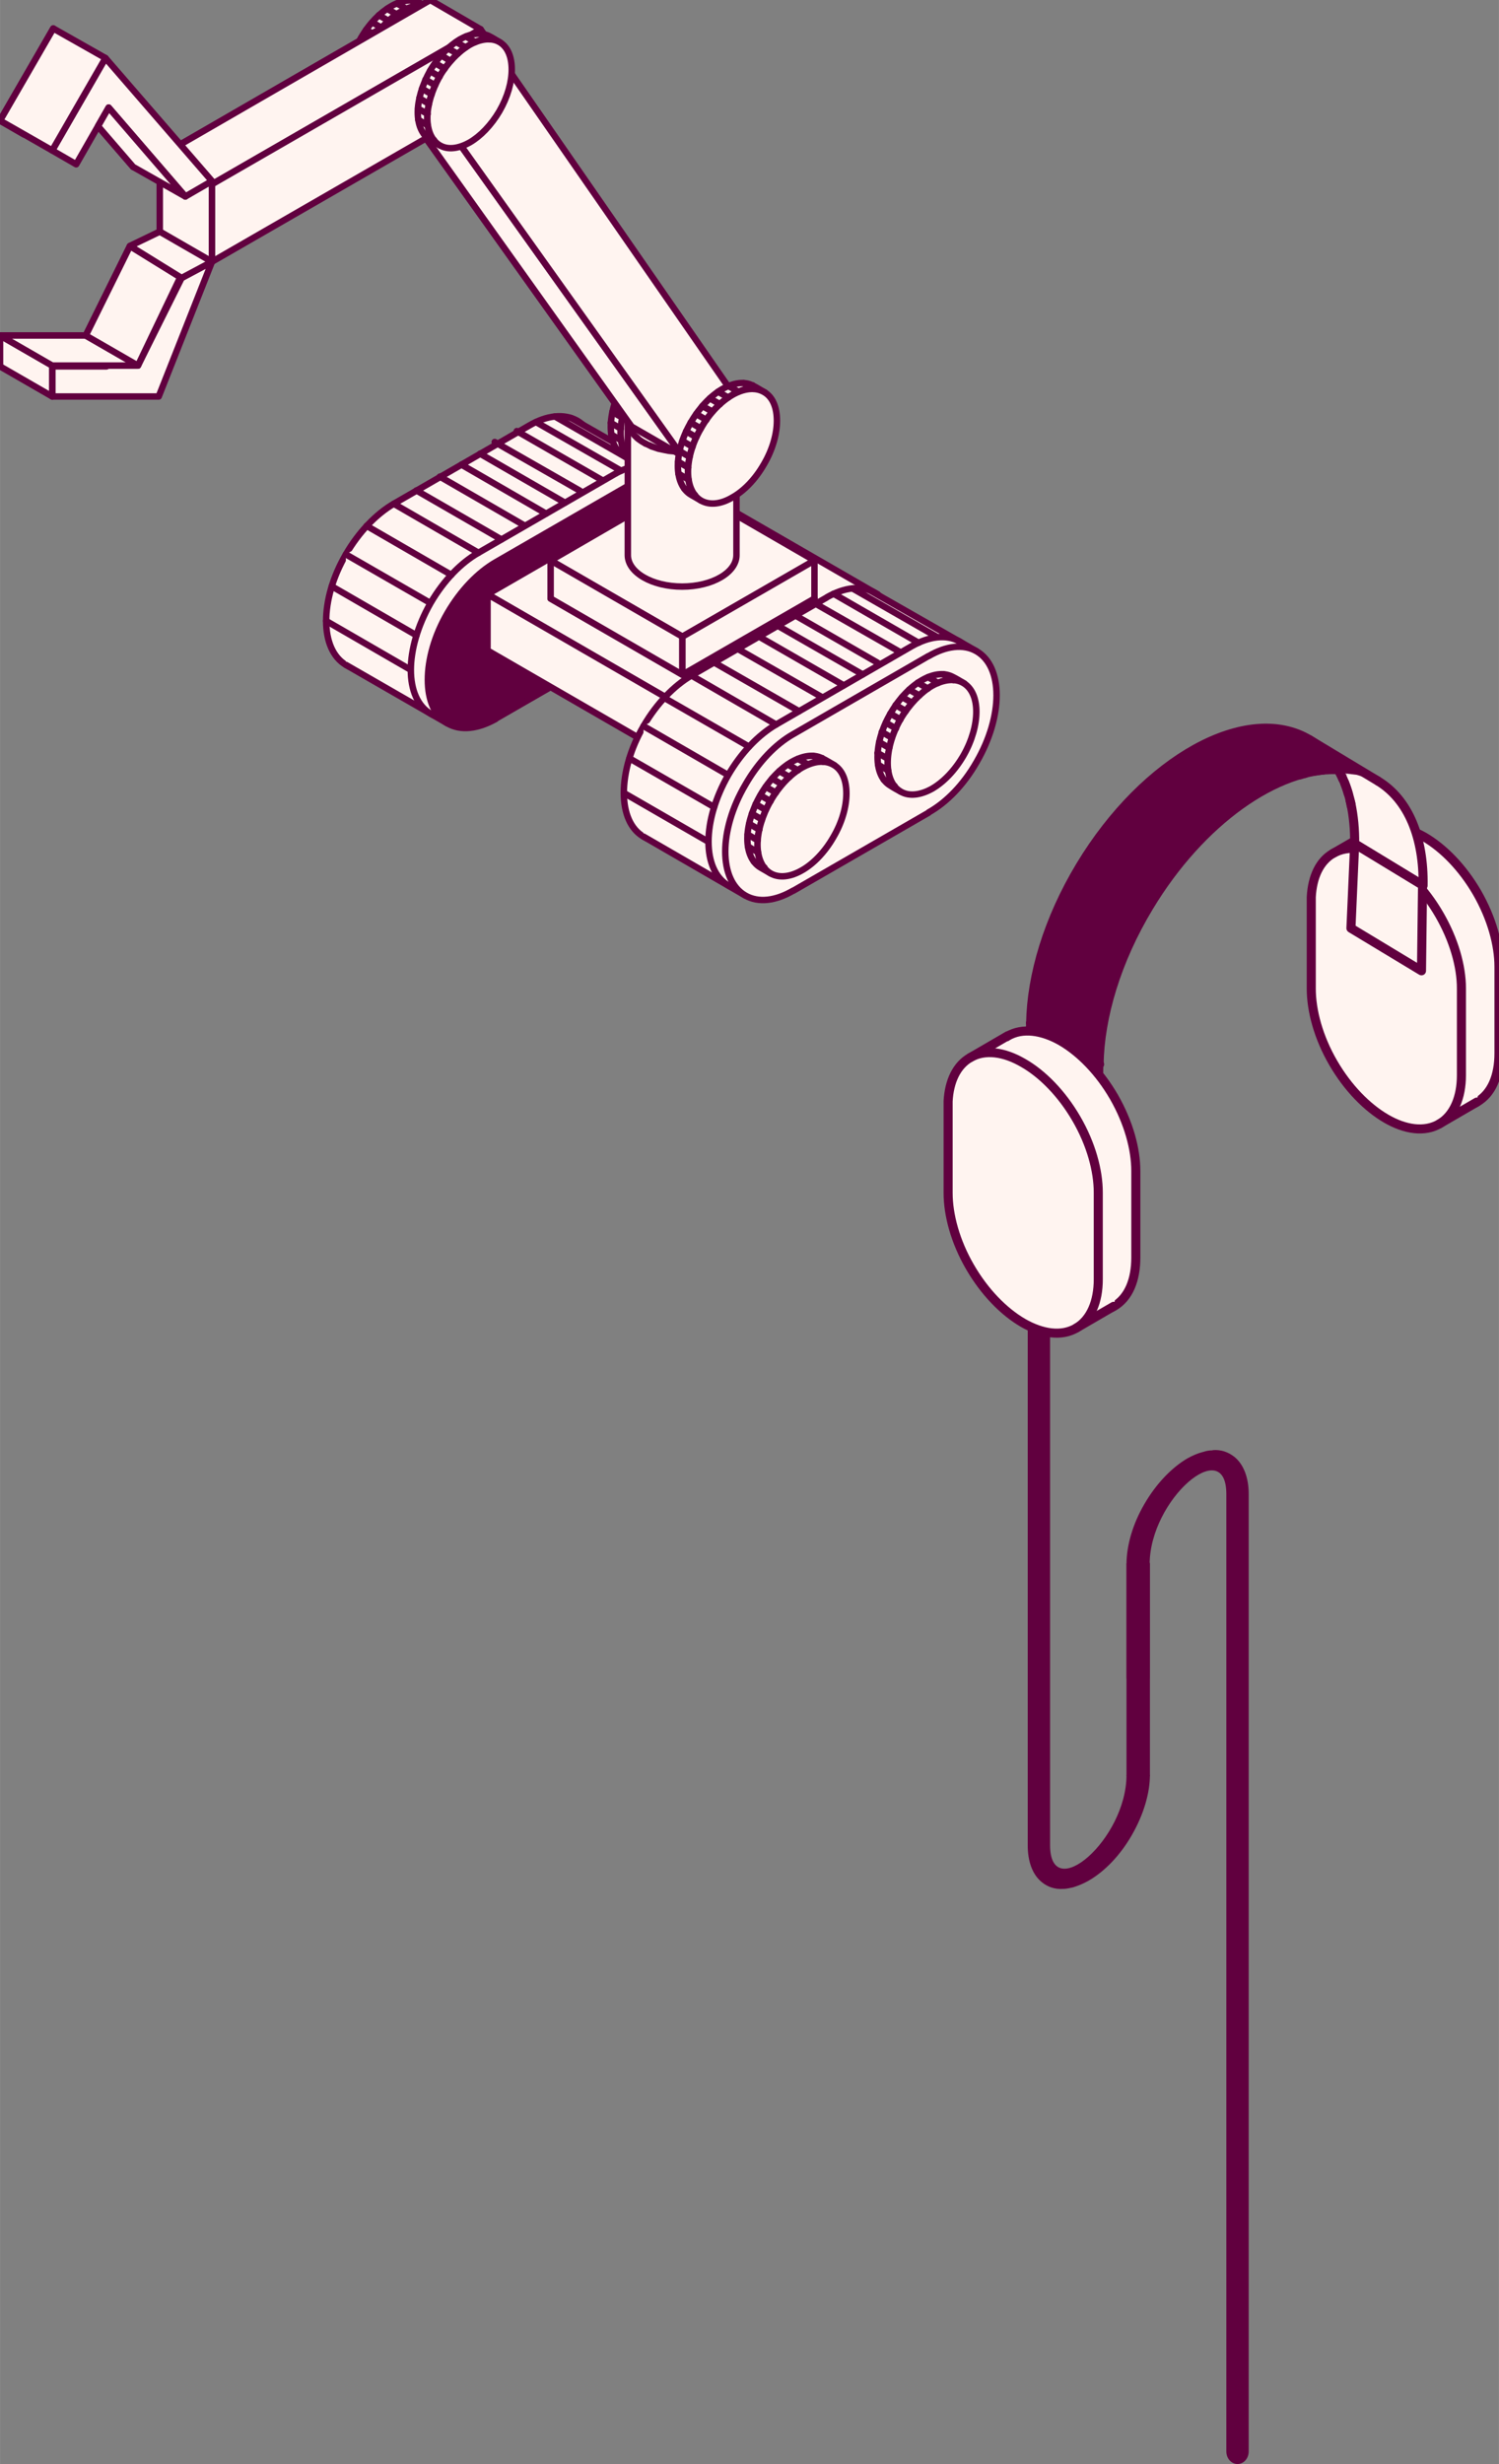 <?xml version="1.0" encoding="UTF-8"?>
<!DOCTYPE svg PUBLIC "-//W3C//DTD SVG 1.1//EN" "http://www.w3.org/Graphics/SVG/1.1/DTD/svg11.dtd">
<!-- Creator: CorelDRAW X7 -->
<svg xmlns="http://www.w3.org/2000/svg" xml:space="preserve" width="56.303mm" height="92.541mm" version="1.1" style="shape-rendering:geometricPrecision; text-rendering:geometricPrecision; image-rendering:optimizeQuality; fill-rule:evenodd; clip-rule:evenodd"
viewBox="0 0 5630 9254"
 xmlns:xlink="http://www.w3.org/1999/xlink">
 <rect x="0" y="0" width="5630" height="9254" fill="#808080" stroke="none"/>
 <defs>
  <style type="text/css">
   <![CDATA[
    .str6 {stroke:#61003F;stroke-width:34.04;stroke-linecap:round;stroke-linejoin:round}
    .str8 {stroke:#61003F;stroke-width:34.04;stroke-linecap:round;stroke-linejoin:round}
    .str3 {stroke:#61003F;stroke-width:34.04;stroke-linecap:round;stroke-linejoin:round}
    .str7 {stroke:#61003F;stroke-width:34.04;stroke-linecap:round;stroke-linejoin:round}
    .str11 {stroke:#61003F;stroke-width:34.05;stroke-linecap:round;stroke-linejoin:round}
    .str9 {stroke:#61003F;stroke-width:34.05;stroke-linecap:round;stroke-linejoin:round}
    .str10 {stroke:#61003F;stroke-width:34.05;stroke-linecap:round;stroke-linejoin:round}
    .str1 {stroke:#61003F;stroke-width:34.05;stroke-linecap:round;stroke-linejoin:round}
    .str2 {stroke:#61003F;stroke-width:34.05;stroke-linecap:round;stroke-linejoin:round}
    .str0 {stroke:#61003F;stroke-width:34.05;stroke-linecap:round;stroke-linejoin:round}
    .str5 {stroke:#61003F;stroke-width:34.05;stroke-linecap:round;stroke-linejoin:round}
    .str4 {stroke:#61003F;stroke-width:34.05;stroke-linecap:round;stroke-linejoin:round}
    .str24 {stroke:#61003F;stroke-width:24.24;stroke-linecap:round;stroke-linejoin:round}
    .str23 {stroke:#61003F;stroke-width:24.24;stroke-linecap:round;stroke-linejoin:round}
    .str61 {stroke:#61003F;stroke-width:24.25;stroke-linecap:round;stroke-linejoin:round}
    .str60 {stroke:#61003F;stroke-width:24.25;stroke-linecap:round;stroke-linejoin:round}
    .str62 {stroke:#61003F;stroke-width:24.25;stroke-linecap:round;stroke-linejoin:round}
    .str44 {stroke:#61003F;stroke-width:24.25;stroke-linecap:round;stroke-linejoin:round}
    .str59 {stroke:#61003F;stroke-width:24.25;stroke-linecap:round;stroke-linejoin:round}
    .str27 {stroke:#61003F;stroke-width:24.25;stroke-linecap:round;stroke-linejoin:round}
    .str47 {stroke:#61003F;stroke-width:24.25;stroke-linecap:round;stroke-linejoin:round}
    .str29 {stroke:#61003F;stroke-width:24.25;stroke-linecap:round;stroke-linejoin:round}
    .str49 {stroke:#61003F;stroke-width:24.25;stroke-linecap:round;stroke-linejoin:round}
    .str34 {stroke:#61003F;stroke-width:24.25;stroke-linecap:round;stroke-linejoin:round}
    .str17 {stroke:#61003F;stroke-width:24.25;stroke-linecap:round;stroke-linejoin:round}
    .str35 {stroke:#61003F;stroke-width:24.25;stroke-linecap:round;stroke-linejoin:round}
    .str18 {stroke:#61003F;stroke-width:24.25;stroke-linecap:round;stroke-linejoin:round}
    .str37 {stroke:#61003F;stroke-width:24.25;stroke-linecap:round;stroke-linejoin:round}
    .str19 {stroke:#61003F;stroke-width:24.25;stroke-linecap:round;stroke-linejoin:round}
    .str38 {stroke:#61003F;stroke-width:24.25;stroke-linecap:round;stroke-linejoin:round}
    .str20 {stroke:#61003F;stroke-width:24.25;stroke-linecap:round;stroke-linejoin:round}
    .str40 {stroke:#61003F;stroke-width:24.25;stroke-linecap:round;stroke-linejoin:round}
    .str36 {stroke:#61003F;stroke-width:24.25;stroke-linecap:round;stroke-linejoin:round}
    .str22 {stroke:#61003F;stroke-width:24.25;stroke-linecap:round;stroke-linejoin:round}
    .str16 {stroke:#61003F;stroke-width:24.25;stroke-linecap:round;stroke-linejoin:round}
    .str57 {stroke:#61003F;stroke-width:24.25;stroke-linecap:round;stroke-linejoin:round}
    .str51 {stroke:#61003F;stroke-width:24.25;stroke-linecap:round;stroke-linejoin:round}
    .str54 {stroke:#61003F;stroke-width:24.25;stroke-linecap:round;stroke-linejoin:round}
    .str42 {stroke:#61003F;stroke-width:24.25;stroke-linecap:round;stroke-linejoin:round}
    .str28 {stroke:#61003F;stroke-width:24.25;stroke-linecap:round;stroke-linejoin:round}
    .str48 {stroke:#61003F;stroke-width:24.25;stroke-linecap:round;stroke-linejoin:round}
    .str53 {stroke:#61003F;stroke-width:24.25;stroke-linecap:round;stroke-linejoin:round}
    .str52 {stroke:#61003F;stroke-width:24.25;stroke-linecap:round;stroke-linejoin:round}
    .str43 {stroke:#61003F;stroke-width:24.25;stroke-linecap:round;stroke-linejoin:round}
    .str41 {stroke:#61003F;stroke-width:24.25;stroke-linecap:round;stroke-linejoin:round}
    .str55 {stroke:#61003F;stroke-width:24.25;stroke-linecap:round;stroke-linejoin:round}
    .str50 {stroke:#61003F;stroke-width:24.25;stroke-linecap:round;stroke-linejoin:round}
    .str56 {stroke:#61003F;stroke-width:24.25;stroke-linecap:round;stroke-linejoin:round}
    .str58 {stroke:#61003F;stroke-width:24.25;stroke-linecap:round;stroke-linejoin:round}
    .str45 {stroke:#61003F;stroke-width:24.26;stroke-linecap:round;stroke-linejoin:round}
    .str46 {stroke:#61003F;stroke-width:24.26;stroke-linecap:round;stroke-linejoin:round}
    .str25 {stroke:#61003F;stroke-width:24.26;stroke-linecap:round;stroke-linejoin:round}
    .str26 {stroke:#61003F;stroke-width:24.26;stroke-linecap:round;stroke-linejoin:round}
    .str21 {stroke:#61003F;stroke-width:24.26;stroke-linecap:round;stroke-linejoin:round}
    .str39 {stroke:#61003F;stroke-width:24.26;stroke-linecap:round;stroke-linejoin:round}
    .str32 {stroke:#61003F;stroke-width:24.26;stroke-linecap:round;stroke-linejoin:round}
    .str15 {stroke:#61003F;stroke-width:24.26;stroke-linecap:round;stroke-linejoin:round}
    .str12 {stroke:#61003F;stroke-width:24.26;stroke-linecap:round;stroke-linejoin:round}
    .str13 {stroke:#61003F;stroke-width:24.26;stroke-linecap:round;stroke-linejoin:round}
    .str14 {stroke:#61003F;stroke-width:24.26;stroke-linecap:round;stroke-linejoin:round}
    .str30 {stroke:#61003F;stroke-width:24.26;stroke-linecap:round;stroke-linejoin:round}
    .str33 {stroke:#61003F;stroke-width:24.26;stroke-linecap:round;stroke-linejoin:round}
    .str31 {stroke:#61003F;stroke-width:24.26;stroke-linecap:round;stroke-linejoin:round}
    .fil2 {fill:none}
    .fil0 {fill:#61003F}
    .fil1 {fill:#FFF4F0}
    .fil3 {fill:#61003F;fill-rule:nonzero}
   ]]>
  </style>
 </defs>
 <g id="Layer_x0020_1">
  <g id="_2595167148304">
   <path class="fil0" d="M3944 4946c0,-26 -19,-46 -42,-46 -23,0 -42,20 -42,46l0 1984c0,60 17,109 52,138l0 0c24,20 52,28 81,26 1,0 2,0 4,0l0 0c11,-1 22,-3 34,-6l0 0 0 0c19,-6 39,-14 58,-25 59,-34 118,-94 162,-171 45,-78 68,-159 68,-226l-88 0c0,243 -287,488 -287,264l0 -1984z"/>
   <path class="fil0" d="M4319 5875c0,-14 -20,-26 -44,-26 -24,0 -44,12 -44,26l0 791c0,14 20,25 44,25 24,0 44,-11 44,-25l0 -791z"/>
   <path class="fil0" d="M4606 9207c0,26 19,47 42,47 23,0 42,-21 42,-47l0 -3596c0,-60 -18,-110 -53,-139l0 0c-24,-19 -51,-28 -80,-26 -2,0 -3,1 -4,1l0 0c-11,0 -23,2 -34,6l-1 0 0 0c-19,5 -38,13 -58,24 -58,34 -117,94 -162,172 -45,77 -67,158 -67,226l87 0c0,-244 288,-489 288,-264l0 3596z"/>
   <path class="fil0" d="M4231 6302c0,14 20,25 44,25 24,0 43,-11 43,-25l0 -427c0,-14 -19,-26 -43,-26 -24,0 -44,12 -44,26l0 427z"/>
   <path class="fil1 str0" d="M5630 3634l0 -2 0 -1c0,-83 -27,-182 -82,-278 -55,-95 -127,-168 -199,-210 -73,-41 -145,-51 -200,-19 -51,29 -79,89 -82,164l0 0c-1,6 -1,12 -1,18 0,7 0,13 1,20l0 287c-1,6 -1,13 -1,19 0,83 28,182 83,277 55,96 127,169 199,211 72,41 144,51 199,19 56,-32 83,-99 83,-183l0 -2 0 -320z"/>
   <polygon class="fil1" points="4982,3439 5007,3210 5149,3129 5149,3394 "/>
   <polygon class="fil1" points="5573,3916 5547,4144 5406,4226 5406,3961 "/>
   <path class="fil1 str1" d="M5489 3715l0 -2 0 -1c0,-83 -28,-182 -83,-277 -55,-95 -127,-169 -199,-210 -72,-42 -144,-52 -200,-20 -51,29 -78,89 -82,164l0 0c0,6 0,13 0,19 0,6 0,12 0,19l0 288c0,6 0,12 0,18 0,83 27,183 82,278 55,95 127,168 199,210 72,42 145,52 200,20 55,-32 83,-100 83,-183l0 -3 0 -320z"/>
   <line class="fil2 str2" x1="5406" y1="4221" x2="5547" y2= "4139" />
   <line class="fil2 str2" x1="5007" y1="3205" x2="5149" y2= "3123" />
   <path class="fil1 str3" d="M5345 3326c3,-178 -54,-323 -170,-393 -45,-27 -95,-41 -149,-43 43,74 63,171 62,279l0 0 255 155 2 2zm-320 -436c-14,0 -27,0 -41,1 14,-1 27,-1 41,-1zm-54 2c-11,1 -21,2 -32,4 11,-2 21,-3 32,-4zm-70 13c-6,1 -12,3 -18,5 6,-2 12,-4 18,-5z"/>
   <polygon class="fil0 str4" points="4127,3996 3871,3842 3858,4158 4123,4318 "/>
   <polygon class="fil1 str5" points="5343,3324 5088,3169 5074,3486 5339,3646 "/>
   <polygon class="fil1" points="4977,2814 4958,2849 5032,2893 5035,2901 5046,2902 5155,2967 5171,2936 "/>
   <line class="fil2 str6" x1="4918" y1="2778" x2="5175" y2= "2933" />
   <line class="fil2 str7" x1="5088" y1="3169" x2="5343" y2= "3324" />
   <line class="fil2 str7" x1="3871" y1="3842" x2="4130" y2= "3997" />
   <path class="fil0 str8" d="M4058 3251c-122,202 -184,413 -187,591l257 155c3,-178 65,-389 187,-591 195,-324 484,-525 711,-516 -27,-47 -63,-85 -108,-112 -233,-140 -618,72 -860,473zm1017 -225c-1,-7 -2,-13 -4,-19 2,6 3,12 4,19zm-11 -45c-4,-15 -9,-28 -14,-42 5,14 10,27 14,42zm-20 -54c-5,-12 -11,-25 -18,-36 7,11 13,24 18,36z"/>
   <polygon class="fil0" points="5020,2901 5096,2910 5140,2924 5073,2868 4997,2819 "/>
   <path class="fil1 str9" d="M4266 4401l0 -2 0 -1c0,-83 -27,-182 -82,-278 -55,-95 -127,-168 -199,-210 -72,-41 -145,-51 -200,-19 -51,29 -78,89 -82,164l0 0c-1,6 -1,12 -1,18 0,7 0,13 1,20l0 287c-1,6 -1,13 -1,19 0,83 28,182 83,277 55,96 127,169 199,211 72,41 144,51 200,19 55,-32 82,-99 82,-183l0 -2 0 -320z"/>
   <polygon class="fil1" points="3618,4206 3644,3977 3785,3896 3785,4161 "/>
   <polygon class="fil1" points="4209,4683 4184,4911 4042,4993 4042,4728 "/>
   <path class="fil1 str10" d="M4125 4482l0 -2 0 -1c0,-83 -27,-182 -82,-277 -55,-95 -128,-169 -200,-210 -72,-42 -144,-52 -199,-20 -51,29 -79,89 -83,164l0 0c0,6 0,13 0,19 0,6 0,12 0,19l0 288c0,6 0,12 0,18 0,83 27,183 82,278 55,95 127,168 199,210 73,42 145,52 200,20 55,-32 83,-100 83,-183l0 -3 0 -320z"/>
   <line class="fil2 str11" x1="4042" y1="4988" x2="4183" y2= "4906" />
   <line class="fil2 str11" x1="3644" y1="3972" x2="3785" y2= "3890" />
   <path class="fil1 str12" d="M1480 2479c-65,38 -131,47 -181,18 -49,-29 -74,-90 -74,-165 0,-75 24,-164 74,-250 50,-86 115,-152 180,-190l0 0 509 -294 0 0c65,-38 130,-46 180,-18 50,29 75,90 75,165 0,75 -25,165 -75,251 -49,86 -114,152 -179,189l-1 1 0 0 -508 293 0 0z"/>
   <polygon class="fil1" points="1299,2082 2168,1580 2550,1801 1681,2717 1299,2497 "/>
   <line class="fil2 str13" x1="1299" y1="2082" x2="1681" y2= "2302" />
   <line class="fil2 str13" x1="1225" y1="2332" x2="1607" y2= "2553" />
   <line class="fil2 str13" x1="1299" y1="2497" x2="1681" y2= "2717" />
   <line class="fil2 str13" x1="2145" y1="1570" x2="2550" y2= "1801" />
   <path class="fil1 str14" d="M1798 2663c-65,38 -131,46 -180,18 -50,-29 -75,-90 -75,-165 0,-75 25,-165 74,-251 50,-86 115,-152 180,-189l0 0 509 -294 0 0c65,-38 130,-47 180,-18 50,29 75,90 75,165 0,75 -25,165 -74,250 -50,86 -115,153 -180,190l-1 0 0 0 -507 294 -1 0z"/>
   <path class="fil0 str15" d="M1862 2700c-66,37 -131,46 -181,17 -50,-28 -74,-89 -74,-164 0,-76 24,-165 74,-251 50,-86 115,-152 180,-190l0 0 508 -293 1 0c65,-38 130,-47 180,-18 50,29 75,89 75,165 0,75 -25,164 -75,250 -49,86 -114,152 -179,190l-1 0 0 0 -508 293 0 1z"/>
   <line class="fil2 str16" x1="1246" y1="2202" x2="1564" y2= "2386" />
   <line class="fil2 str16" x1="1377" y1="1975" x2="1695" y2= "2159" />
   <line class="fil2 str16" x1="1479" y1="1892" x2="1797" y2= "2076" />
   <line class="fil2 str16" x1="1733" y1="1745" x2="2051" y2= "1929" />
   <line class="fil2 str16" x1="2084" y1="1564" x2="2404" y2= "1748" />
   <line class="fil2 str17" x1="2013" y1="1585" x2="2333" y2= "1768" />
   <line class="fil2 str18" x1="1941" y1="1619" x2="2261" y2= "1803" />
   <line class="fil2 str19" x1="1858" y1="1660" x2="2178" y2= "1843" />
   <line class="fil2 str20" x1="1803" y1="1704" x2="2122" y2= "1888" />
   <line class="fil2 str21" x1="1652" y1="1790" x2="1967" y2= "1972" />
   <line class="fil2 str22" x1="1564" y1="1842" x2="1883" y2= "2026" />
   <polygon class="fil1 str23" points="2563,2866 1831,2443 2563,2020 3296,2443 "/>
   <polygon class="fil1 str24" points="2563,2655 1831,2232 2563,1809 3296,2232 "/>
   <polygon class="fil1 str24" points="2563,2655 1831,2232 1831,2443 2563,2866 "/>
   <polygon class="fil1 str24" points="2563,2866 2563,2655 3296,2232 3296,2443 "/>
   <polygon class="fil1 str25" points="2563,2534 2068,2248 2563,1962 3059,2248 "/>
   <polygon class="fil1 str26" points="2563,2391 2068,2105 2563,1818 3059,2105 "/>
   <polygon class="fil1 str26" points="2563,2391 2068,2105 2068,2248 2563,2534 "/>
   <polygon class="fil1 str26" points="2563,2534 2563,2391 3059,2105 3059,2248 "/>
   <g>
    <path class="fil1" d="M1577 11l0 0 0 0zm-220 390l36 20 -36 -20zm0 0c-31,-18 -47,-56 -47,-103 0,-47 15,-103 46,-156 31,-54 72,-95 112,-118 39,-23 78,-29 109,-13 14,7 29,17 43,25 -44,-20 -72,-17 -116,9 -40,23 -81,64 -112,118 -31,53 -46,109 -46,156 0,47 10,74 47,102 -12,-7 -24,-13 -36,-20z"/>
    <path id="1" class="fil2 str27" d="M1577 11l0 0m-220 390l36 20m-36 -20c-31,-18 -47,-56 -47,-103 0,-47 15,-103 46,-156 31,-54 72,-95 112,-118 39,-23 78,-29 109,-13 14,7 29,17 43,25 -44,-20 -72,-17 -116,9 -40,23 -81,64 -112,118 -31,53 -46,109 -46,156 0,47 10,74 47,102 -12,-7 -24,-13 -36,-20z"/>
   </g>
   <path class="fil1 str28" d="M1505 410c-41,24 -81,29 -112,11 -31,-17 -47,-55 -47,-102 0,-47 15,-103 46,-156 31,-54 72,-95 112,-118 41,-24 81,-29 112,-11 32,17 47,55 47,102 0,47 -15,103 -46,156 -31,54 -72,95 -112,118z"/>
   <line class="fil2 str29" x1="1332" y1="379" x2="1371" y2= "401" />
   <line class="fil2 str29" x1="1312" y1="326" x2="1348" y2= "346" />
   <line class="fil2 str29" x1="1310" y1="283" x2="1346" y2= "304" />
   <line class="fil2 str29" x1="1316" y1="245" x2="1352" y2= "265" />
   <line class="fil2 str29" x1="1326" y1="209" x2="1362" y2= "230" />
   <line class="fil2 str29" x1="1339" y1="175" x2="1375" y2= "196" />
   <line class="fil2 str29" x1="1356" y1="143" x2="1392" y2= "164" />
   <line class="fil2 str29" x1="1375" y1="112" x2="1411" y2= "133" />
   <line class="fil2 str29" x1="1398" y1="84" x2="1433" y2= "104" />
   <line class="fil2 str29" x1="1423" y1="57" x2="1459" y2= "78" />
   <line class="fil2 str29" x1="1454" y1="33" x2="1490" y2= "54" />
   <line class="fil2 str29" x1="1491" y1="13" x2="1526" y2= "33" />
   <line class="fil2 str29" x1="1544" y1="2" x2="1580" y2= "23" />
   <path class="fil1 str30" d="M2598 3125c-66,37 -131,46 -181,17 -49,-28 -74,-89 -74,-164 0,-76 24,-165 74,-251 50,-86 115,-152 180,-190l0 0 508 -293 1 -1c65,-37 130,-46 180,-17 50,29 75,89 75,165 0,75 -25,164 -75,250 -49,86 -114,152 -179,190l-1 0 0 0 -508 293 0 1z"/>
   <polygon class="fil1" points="2417,2727 3286,2226 3668,2446 2799,3363 2417,3142 "/>
   <line class="fil2 str31" x1="2417" y1="2727" x2="2799" y2= "2948" />
   <line class="fil2 str31" x1="2343" y1="2978" x2="2724" y2= "3198" />
   <line class="fil2 str31" x1="2417" y1="3142" x2="2799" y2= "3363" />
   <line class="fil2 str31" x1="3263" y1="2215" x2="3668" y2= "2446" />
   <path class="fil1 str32" d="M2916 3308c-65,38 -131,47 -180,18 -50,-29 -75,-90 -75,-165 0,-75 25,-164 74,-250 50,-86 115,-152 180,-190l0 0 509 -294 0 0c65,-37 130,-46 180,-18 50,29 75,90 75,165 0,76 -25,165 -74,251 -50,86 -115,152 -180,189l-1 1 0 0 -508 293 0 0z"/>
   <path class="fil1 str33" d="M2979 3345c-65,38 -130,47 -180,18 -50,-29 -75,-90 -75,-165 0,-75 25,-165 75,-250 49,-86 114,-153 179,-190l0 0 509 -294 1 0c65,-38 130,-47 180,-18 50,29 75,90 75,165 0,75 -25,165 -75,251 -49,86 -114,152 -180,189l0 0 0 1 -508 293 -1 0z"/>
   <line class="fil2 str34" x1="2364" y1="2848" x2="2682" y2= "3031" />
   <line class="fil2 str34" x1="2495" y1="2621" x2="2813" y2= "2804" />
   <line class="fil2 str34" x1="2597" y1="2537" x2="2915" y2= "2721" />
   <line class="fil2 str34" x1="2851" y1="2391" x2="3169" y2= "2574" />
   <line class="fil2 str34" x1="3202" y1="2210" x2="3521" y2= "2393" />
   <line class="fil2 str35" x1="3131" y1="2230" x2="3450" y2= "2414" />
   <line class="fil2 str36" x1="3059" y1="2265" x2="3379" y2= "2448" />
   <line class="fil2 str37" x1="2976" y1="2305" x2="3296" y2= "2489" />
   <line class="fil2 str38" x1="2921" y1="2350" x2="3240" y2= "2533" />
   <line class="fil2 str39" x1="2769" y1="2436" x2="3085" y2= "2617" />
   <line class="fil2 str40" x1="2682" y1="2488" x2="3001" y2= "2671" />
   <g>
    <path class="fil1" d="M2574 1301l0 0 0 0zm-231 411l37 21 -37 -21zm0 0c-33,-19 -49,-59 -49,-109 0,-49 16,-107 48,-164 33,-56 75,-100 118,-124 41,-24 82,-30 114,-14 15,7 32,18 46,27 -47,-21 -76,-18 -122,9 -43,24 -85,68 -118,124 -32,56 -49,115 -49,164 0,50 11,79 49,108 -12,-7 -25,-14 -37,-21z"/>
    <path id="1" class="fil2 str41" d="M2574 1301l0 0m-231 411l37 21m-37 -21c-33,-19 -49,-59 -49,-109 0,-49 16,-107 48,-164 33,-56 75,-100 118,-124 41,-24 82,-30 114,-14 15,7 32,18 46,27 -47,-21 -76,-18 -122,9 -43,24 -85,68 -118,124 -32,56 -49,115 -49,164 0,50 11,79 49,108 -12,-7 -25,-14 -37,-21z"/>
   </g>
   <path class="fil1 str42" d="M2499 1722c-43,24 -86,30 -119,11 -32,-18 -49,-58 -49,-108 0,-49 17,-108 49,-164 33,-56 75,-100 118,-124 43,-25 86,-31 118,-12 33,19 49,59 49,108 0,50 -16,108 -49,164 -32,57 -75,100 -117,125z"/>
   <line class="fil2 str43" x1="2317" y1="1689" x2="2358" y2= "1712" />
   <line class="fil2 str43" x1="2296" y1="1632" x2="2333" y2= "1654" />
   <line class="fil2 str43" x1="2294" y1="1588" x2="2332" y2= "1610" />
   <line class="fil2 str43" x1="2300" y1="1547" x2="2338" y2= "1569" />
   <line class="fil2 str43" x1="2310" y1="1510" x2="2348" y2= "1531" />
   <line class="fil2 str43" x1="2324" y1="1474" x2="2362" y2= "1496" />
   <line class="fil2 str43" x1="2342" y1="1440" x2="2380" y2= "1462" />
   <line class="fil2 str43" x1="2362" y1="1408" x2="2400" y2= "1430" />
   <line class="fil2 str43" x1="2386" y1="1378" x2="2423" y2= "1400" />
   <line class="fil2 str43" x1="2413" y1="1350" x2="2451" y2= "1372" />
   <line class="fil2 str43" x1="2445" y1="1325" x2="2483" y2= "1346" />
   <line class="fil2 str43" x1="2484" y1="1303" x2="2521" y2= "1325" />
   <line class="fil2 str43" x1="2540" y1="1292" x2="2578" y2= "1314" />
   <path class="fil1 str44" d="M2766 2085c0,65 -91,118 -204,118 -113,0 -204,-53 -204,-118l0 -507c0,-65 91,-118 204,-118 113,0 204,53 204,118l0 507z"/>
   <g>
    <path class="fil1" d="M2562 1460c113,0 204,53 204,118 0,66 -91,119 -204,119 -113,0 -204,-53 -204,-119 0,-65 91,-118 204,-118z"/>
    <path id="1" class="fil3" d="M2779 1578l-25 0 0 0 0 -5 -1 -5 -1 -5 -1 -5 -2 -5 -2 -4 -3 -5 -3 -5 -4 -5 -4 -4 -5 -5 -4 -4 -6 -4 -5 -4 -6 -4 -7 -4 -6 -4 -7 -3 -8 -4 -7 -3 -8 -3 -8 -2 -9 -3 -8 -2 -9 -2 -9 -2 -10 -2 -9 -1 -10 -1 -10 -1 -10 0 -10 0 0 -24 11 0 11 0 10 1 11 1 10 2 10 1 10 2 10 2 9 3 9 3 9 3 9 3 8 3 8 4 8 4 8 4 7 4 7 5 6 5 6 5 6 5 6 6 5 5 4 6 4 6 4 6 3 7 3 6 2 7 1 7 1 7 1 7 0 0zm-217 131l0 -24 0 0 10 0 10 -1 10 -1 10 -1 9 -1 10 -1 9 -2 9 -2 8 -3 9 -2 8 -3 8 -3 7 -3 8 -3 7 -4 6 -3 7 -4 6 -4 5 -4 6 -5 4 -4 5 -4 4 -5 4 -5 3 -4 3 -5 2 -5 2 -5 1 -5 1 -5 1 -5 0 -5 25 0 -1 7 -1 7 -1 7 -2 7 -3 7 -3 6 -4 6 -4 6 -4 6 -5 6 -6 5 -6 6 -6 5 -6 4 -7 5 -7 4 -8 5 -8 3 -8 4 -8 4 -9 3 -9 3 -9 3 -9 2 -10 2 -10 2 -10 2 -10 1 -11 1 -10 1 -11 1 -11 0 0 0zm-216 -131l24 0 0 0 0 5 1 5 1 5 1 5 2 5 3 5 2 5 4 4 3 5 4 5 5 4 5 4 5 5 5 4 6 4 7 4 6 3 7 4 8 3 7 3 8 3 8 3 9 2 8 3 9 2 9 2 10 1 9 1 10 1 10 1 10 1 10 0 0 24 -11 0 -11 -1 -10 -1 -11 -1 -10 -1 -10 -2 -10 -2 -9 -2 -10 -2 -9 -3 -9 -3 -9 -3 -8 -4 -8 -4 -8 -3 -8 -5 -7 -4 -7 -5 -6 -4 -6 -5 -6 -6 -5 -5 -5 -6 -5 -6 -4 -6 -4 -6 -3 -6 -3 -7 -2 -7 -1 -7 -1 -7 0 -7 0 0zm216 -130l0 24 0 0 -10 0 -10 0 -10 1 -10 1 -9 1 -10 2 -9 2 -9 2 -8 2 -9 3 -8 2 -8 3 -7 3 -8 4 -7 3 -6 4 -7 4 -6 4 -5 4 -5 4 -5 4 -5 5 -4 4 -3 5 -4 5 -2 5 -3 4 -2 5 -1 5 -1 5 -1 5 0 5 -24 0 0 -7 1 -7 1 -7 2 -7 3 -6 3 -7 4 -6 4 -6 5 -6 5 -5 5 -6 6 -5 6 -5 6 -5 7 -5 7 -4 8 -4 8 -4 8 -4 8 -3 9 -3 9 -3 9 -3 10 -3 9 -2 10 -2 10 -1 10 -2 11 -1 10 -1 11 0 11 0 0 0z"/>
   </g>
   <polygon class="fil1 str45" points="607,874 607,583 1616,0 2624,1456 2372,1602 1489,364 "/>
   <polygon class="fil1 str46" points="607,874 607,583 796,692 796,983 "/>
   <polygon class="fil1 str46" points="796,692 607,583 1616,0 1805,110 "/>
   <polygon class="fil1 str46" points="1600,519 2372,1602 2561,1711 1679,474 "/>
   <polygon class="fil1 str46" points="796,983 796,692 1805,110 2814,1566 2561,1711 1679,474 "/>
   <g>
    <path class="fil1" d="M1836 135l0 0 0 0zm-220 390l36 21 -36 -21zm0 0c-31,-18 -47,-56 -47,-103 0,-46 16,-102 46,-156 31,-53 72,-94 112,-118 39,-22 78,-28 109,-13 14,7 30,17 43,25 -44,-19 -72,-16 -116,9 -40,24 -81,65 -112,118 -30,54 -46,109 -46,156 0,47 10,75 47,103 -12,-7 -24,-14 -36,-21z"/>
    <path id="1" class="fil2 str47" d="M1836 135l0 0m-220 390l36 21m-36 -21c-31,-18 -47,-56 -47,-103 0,-46 16,-102 46,-156 31,-53 72,-94 112,-118 39,-22 78,-28 109,-13 14,7 30,17 43,25 -44,-19 -72,-16 -116,9 -40,24 -81,65 -112,118 -30,54 -46,109 -46,156 0,47 10,75 47,103 -12,-7 -24,-14 -36,-21z"/>
   </g>
   <path class="fil1 str48" d="M1764 535c-41,23 -81,29 -112,11 -31,-18 -47,-56 -47,-103 0,-47 16,-102 46,-156 31,-53 72,-94 112,-118 41,-23 82,-29 113,-11 31,18 46,56 46,103 0,47 -15,102 -46,156 -31,53 -72,95 -112,118z"/>
   <line class="fil2 str49" x1="1592" y1="503" x2="1630" y2= "526" />
   <line class="fil2 str49" x1="1571" y1="450" x2="1607" y2= "471" />
   <line class="fil2 str49" x1="1570" y1="408" x2="1606" y2= "428" />
   <line class="fil2 str49" x1="1575" y1="369" x2="1611" y2= "390" />
   <line class="fil2 str49" x1="1585" y1="333" x2="1621" y2= "354" />
   <line class="fil2 str49" x1="1598" y1="299" x2="1634" y2= "320" />
   <line class="fil2 str49" x1="1615" y1="267" x2="1651" y2= "288" />
   <line class="fil2 str49" x1="1634" y1="237" x2="1670" y2= "258" />
   <line class="fil2 str49" x1="1657" y1="208" x2="1692" y2= "229" />
   <line class="fil2 str49" x1="1682" y1="182" x2="1719" y2= "202" />
   <line class="fil2 str49" x1="1713" y1="158" x2="1749" y2= "178" />
   <line class="fil2 str49" x1="1750" y1="137" x2="1785" y2= "158" />
   <line class="fil2 str49" x1="1804" y1="127" x2="1840" y2= "148" />
   <g>
    <path class="fil1" d="M2827 1447l0 1 0 -1zm-232 411l38 22 -38 -22zm0 0c-32,-19 -49,-59 -49,-108 0,-49 16,-108 49,-164 33,-57 75,-100 118,-125 41,-23 82,-30 114,-13 15,7 31,18 46,26 -47,-21 -76,-18 -122,9 -43,25 -86,68 -118,125 -33,56 -49,115 -49,164 0,49 11,78 49,108 -12,-8 -25,-15 -38,-22z"/>
    <path id="1" class="fil2 str50" d="M2827 1447l0 1m-232 410l38 22m-38 -22c-32,-19 -49,-59 -49,-108 0,-49 16,-108 49,-164 33,-57 75,-100 118,-125 41,-23 82,-30 114,-13 15,7 31,18 46,26 -47,-21 -76,-18 -122,9 -43,25 -86,68 -118,125 -33,56 -49,115 -49,164 0,49 11,78 49,108 -12,-8 -25,-15 -38,-22z"/>
   </g>
   <path class="fil1 str51" d="M2751 1868c-42,25 -85,31 -118,12 -32,-19 -49,-59 -49,-108 0,-49 16,-108 49,-164 32,-57 75,-100 118,-125 42,-24 85,-30 118,-11 33,18 49,58 49,108 0,49 -16,108 -49,164 -32,56 -75,100 -118,124z"/>
   <line class="fil2 str52" x1="2570" y1="1835" x2="2610" y2= "1859" />
   <line class="fil2 str52" x1="2548" y1="1779" x2="2586" y2= "1801" />
   <line class="fil2 str52" x1="2547" y1="1734" x2="2585" y2= "1756" />
   <line class="fil2 str52" x1="2552" y1="1694" x2="2590" y2= "1716" />
   <line class="fil2 str52" x1="2563" y1="1656" x2="2601" y2= "1678" />
   <line class="fil2 str52" x1="2577" y1="1620" x2="2615" y2= "1642" />
   <line class="fil2 str52" x1="2594" y1="1587" x2="2632" y2= "1609" />
   <line class="fil2 str52" x1="2615" y1="1555" x2="2653" y2= "1577" />
   <line class="fil2 str52" x1="2638" y1="1525" x2="2676" y2= "1546" />
   <line class="fil2 str52" x1="2666" y1="1496" x2="2704" y2= "1518" />
   <line class="fil2 str52" x1="2697" y1="1471" x2="2735" y2= "1493" />
   <line class="fil2 str52" x1="2736" y1="1450" x2="2774" y2= "1471" />
   <line class="fil2 str52" x1="2793" y1="1439" x2="2831" y2= "1461" />
   <g>
    <path class="fil1" d="M3088 2847l0 1 0 -1zm-232 411l38 22 -38 -22zm0 0c-32,-19 -49,-59 -49,-108 0,-49 17,-108 49,-164 33,-57 75,-100 118,-125 41,-23 82,-30 114,-13 15,7 32,18 46,26 -47,-21 -76,-18 -122,9 -43,25 -85,68 -118,125 -32,56 -49,115 -49,164 0,49 11,78 49,108 -12,-8 -25,-15 -38,-22z"/>
    <path id="1" class="fil2 str53" d="M3088 2847l0 1m-232 410l38 22m-38 -22c-32,-19 -49,-59 -49,-108 0,-49 17,-108 49,-164 33,-57 75,-100 118,-125 41,-23 82,-30 114,-13 15,7 32,18 46,26 -47,-21 -76,-18 -122,9 -43,25 -85,68 -118,125 -32,56 -49,115 -49,164 0,49 11,78 49,108 -12,-8 -25,-15 -38,-22z"/>
   </g>
   <path class="fil1 str54" d="M3013 3268c-43,25 -86,31 -119,12 -32,-19 -49,-59 -49,-108 0,-49 17,-108 49,-164 33,-57 75,-100 118,-125 43,-24 85,-30 118,-11 33,18 49,58 49,108 0,49 -16,108 -49,164 -32,56 -75,100 -117,124z"/>
   <line class="fil2 str55" x1="2831" y1="3235" x2="2871" y2= "3258" />
   <line class="fil2 str55" x1="2809" y1="3179" x2="2847" y2= "3201" />
   <line class="fil2 str55" x1="2808" y1="3134" x2="2846" y2= "3156" />
   <line class="fil2 str55" x1="2814" y1="3094" x2="2852" y2= "3116" />
   <line class="fil2 str55" x1="2824" y1="3056" x2="2862" y2= "3078" />
   <line class="fil2 str55" x1="2838" y1="3020" x2="2876" y2= "3042" />
   <line class="fil2 str55" x1="2856" y1="2987" x2="2894" y2= "3009" />
   <line class="fil2 str55" x1="2876" y1="2955" x2="2914" y2= "2977" />
   <line class="fil2 str55" x1="2900" y1="2924" x2="2937" y2= "2946" />
   <line class="fil2 str55" x1="2927" y1="2896" x2="2965" y2= "2918" />
   <line class="fil2 str55" x1="2959" y1="2871" x2="2997" y2= "2893" />
   <line class="fil2 str55" x1="2997" y1="2850" x2="3035" y2= "2871" />
   <line class="fil2 str55" x1="3054" y1="2839" x2="3092" y2= "2861" />
   <g>
    <path class="fil1" d="M3576 2541l0 0 0 0zm-231 410l38 22 -38 -22zm0 0c-33,-19 -49,-58 -49,-108 0,-49 16,-108 49,-164 32,-56 75,-100 117,-124 41,-24 82,-30 114,-14 15,7 32,18 46,26 -46,-20 -75,-17 -122,9 -42,25 -85,69 -118,125 -32,56 -48,115 -48,164 0,50 11,79 49,108 -13,-7 -26,-14 -38,-22z"/>
    <path id="1" class="fil2 str56" d="M3576 2541l0 0m-231 410l38 22m-38 -22c-33,-19 -49,-58 -49,-108 0,-49 16,-108 49,-164 32,-56 75,-100 117,-124 41,-24 82,-30 114,-14 15,7 32,18 46,26 -46,-20 -75,-17 -122,9 -42,25 -85,69 -118,125 -32,56 -48,115 -48,164 0,50 11,79 49,108 -13,-7 -26,-14 -38,-22z"/>
   </g>
   <path class="fil1 str57" d="M3501 2962c-43,24 -86,30 -118,11 -33,-19 -49,-59 -49,-108 0,-49 16,-108 48,-164 33,-56 76,-100 118,-125 43,-24 86,-30 118,-11 33,19 49,59 49,108 0,49 -16,108 -48,164 -33,57 -75,100 -118,125z"/>
   <line class="fil2 str58" x1="3319" y1="2928" x2="3360" y2= "2952" />
   <line class="fil2 str58" x1="3298" y1="2872" x2="3336" y2= "2894" />
   <line class="fil2 str58" x1="3296" y1="2828" x2="3334" y2= "2849" />
   <line class="fil2 str58" x1="3302" y1="2787" x2="3340" y2= "2809" />
   <line class="fil2 str58" x1="3312" y1="2749" x2="3350" y2= "2771" />
   <line class="fil2 str58" x1="3327" y1="2714" x2="3365" y2= "2736" />
   <line class="fil2 str58" x1="3344" y1="2680" x2="3382" y2= "2702" />
   <line class="fil2 str58" x1="3364" y1="2648" x2="3402" y2= "2670" />
   <line class="fil2 str58" x1="3388" y1="2618" x2="3425" y2= "2639" />
   <line class="fil2 str58" x1="3415" y1="2590" x2="3453" y2= "2612" />
   <line class="fil2 str58" x1="3447" y1="2564" x2="3485" y2= "2586" />
   <line class="fil2 str58" x1="3486" y1="2543" x2="3523" y2= "2565" />
   <line class="fil2 str58" x1="3543" y1="2532" x2="3581" y2= "2554" />
   <polygon class="fil1 str59" points="600,870 600,569 796,682 796,983 "/>
   <polygon class="fil1 str60" points="90,505 0,453 200,107 600,569 500,627 212,293 "/>
   <polygon class="fil1 str61" points="286,617 196,565 396,218 796,680 696,738 408,404 "/>
   <polygon class="fil1 str61" points="196,565 396,218 200,107 0,453 "/>
   <polygon class="fil1 str61" points="500,627 368,474 408,404 696,738 "/>
   <polygon class="fil1 str61" points="682,1044 796,983 596,1489 196,1489 196,1373 518,1373 "/>
   <polygon class="fil1 str62" points="488,924 600,870 400,1376 0,1376 0,1260 322,1260 "/>
   <polygon class="fil1 str61" points="0,1376 0,1260 196,1373 196,1489 "/>
   <polygon class="fil1 str61" points="196,1373 0,1260 322,1260 518,1373 "/>
   <polygon class="fil1 str61" points="518,1373 322,1260 488,924 677,1041 "/>
   <polygon class="fil1 str61" points="682,1044 488,924 600,870 796,983 "/>
  </g>
 </g>
</svg>

